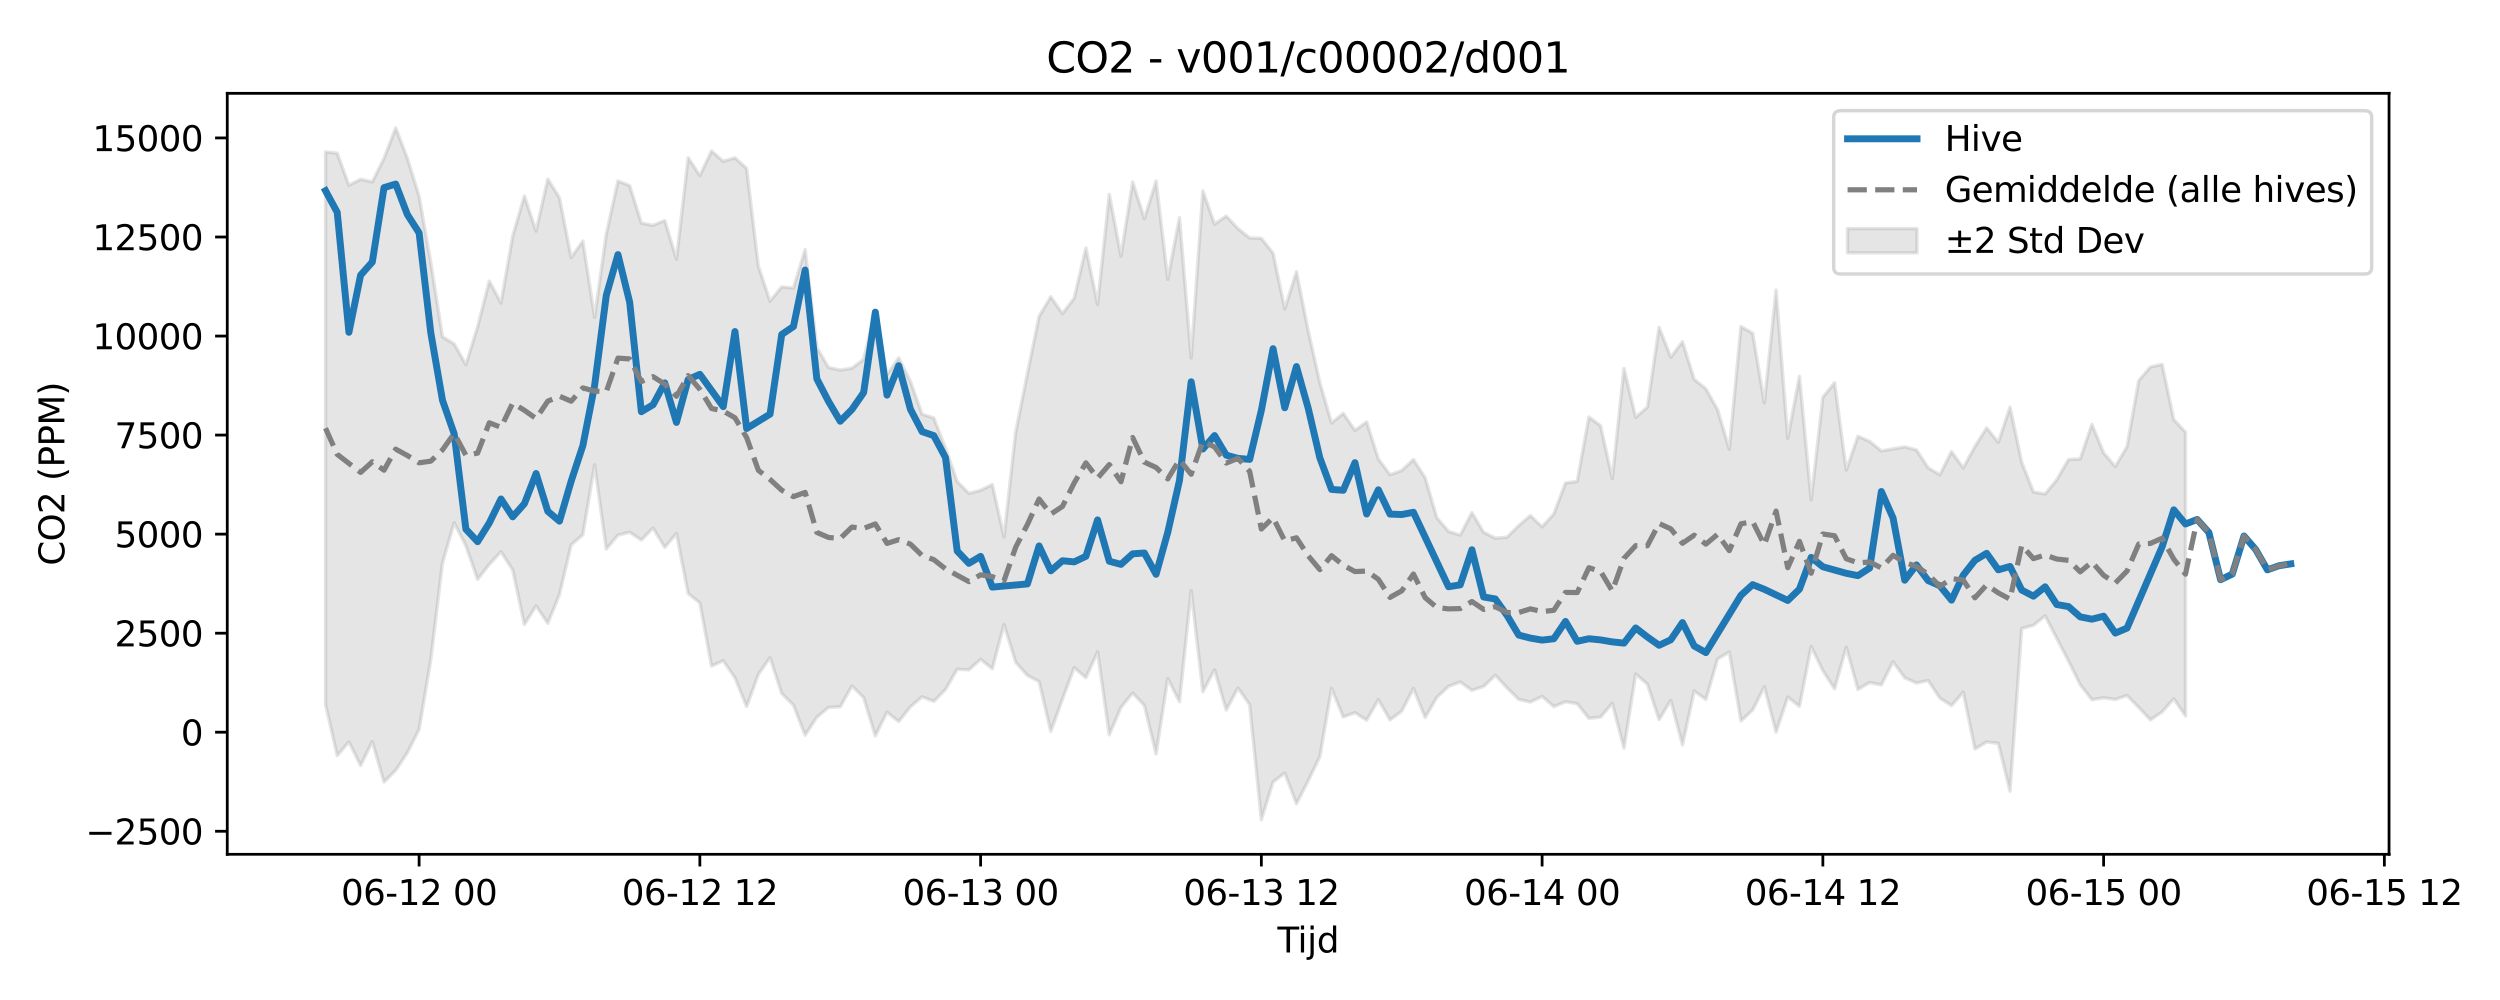 <?xml version="1.0" encoding="utf-8" standalone="no"?>
<!DOCTYPE svg PUBLIC "-//W3C//DTD SVG 1.1//EN"
  "http://www.w3.org/Graphics/SVG/1.1/DTD/svg11.dtd">
<svg xmlns:xlink="http://www.w3.org/1999/xlink" width="720pt" height="288pt" viewBox="0 0 720 288" xmlns="http://www.w3.org/2000/svg" version="1.1">
 <defs>
  <style type="text/css">*{stroke-linejoin: round; stroke-linecap: butt}</style>
 </defs>
 <g id="figure_1">
  <g id="patch_1">
   <path d="M 0 288 
L 720 288 
L 720 0 
L 0 0 
z
" style="fill: #ffffff"/>
  </g>
  <g id="axes_1">
   <g id="patch_2">
    <path d="M 65.45 246.04 
L 688.043 246.04 
L 688.043 26.88 
L 65.45 26.88 
z
" style="fill: #ffffff"/>
   </g>
   <g id="FillBetweenPolyCollection_1">
    <defs>
     <path id="m9966393e29" d="M 93.75 -244.229 
L 93.75 -85.125 
L 97.119 -70.395 
L 100.488 -74.332 
L 103.857 -67.528 
L 107.226 -74.398 
L 110.595 -62.769 
L 113.964 -66.14 
L 117.333 -71.246 
L 120.702 -77.915 
L 124.071 -98.066 
L 127.44 -125.894 
L 130.809 -137.436 
L 134.178 -130.811 
L 137.547 -121.148 
L 140.916 -125.442 
L 144.285 -129.102 
L 147.654 -123.837 
L 151.023 -108.133 
L 154.392 -113.485 
L 157.761 -108.49 
L 161.13 -116.764 
L 164.499 -131.086 
L 167.868 -133.995 
L 171.237 -154.118 
L 174.606 -129.87 
L 177.975 -133.876 
L 181.344 -134.707 
L 184.713 -132.468 
L 188.082 -135.931 
L 191.451 -130.332 
L 194.82 -134.358 
L 198.189 -117.059 
L 201.558 -114.342 
L 204.927 -96.178 
L 208.296 -97.713 
L 211.665 -92.793 
L 215.034 -84.501 
L 218.403 -93.753 
L 221.772 -98.6 
L 225.141 -88.248 
L 228.51 -84.907 
L 231.879 -76.27 
L 235.248 -81.426 
L 238.617 -84.27 
L 241.986 -84.422 
L 245.355 -90.447 
L 248.724 -87.115 
L 252.093 -76.074 
L 255.462 -82.89 
L 258.831 -80.205 
L 262.2 -84.437 
L 265.569 -87.325 
L 268.938 -85.996 
L 272.307 -89.422 
L 275.676 -95.256 
L 279.045 -95.084 
L 282.414 -98.105 
L 285.783 -95.41 
L 289.152 -108.106 
L 292.521 -97.235 
L 295.89 -93.482 
L 299.259 -91.701 
L 302.628 -77.335 
L 305.997 -86.65 
L 309.366 -95.715 
L 312.735 -92.815 
L 316.104 -100.248 
L 319.473 -76.375 
L 322.842 -84.255 
L 326.211 -88.402 
L 329.58 -84.812 
L 332.949 -70.874 
L 336.318 -92.588 
L 339.687 -85.918 
L 343.056 -117.913 
L 346.425 -88.775 
L 349.794 -95.093 
L 353.163 -83.499 
L 356.532 -89.856 
L 359.901 -85.027 
L 363.27 -51.922 
L 366.639 -62.752 
L 370.008 -65.385 
L 373.377 -56.523 
L 376.746 -63.089 
L 380.115 -70.087 
L 383.484 -89.748 
L 386.853 -81.497 
L 390.222 -82.746 
L 393.591 -80.588 
L 396.96 -86.489 
L 400.329 -80.641 
L 403.698 -83.181 
L 407.067 -89.711 
L 410.436 -81.356 
L 413.805 -87.132 
L 417.174 -90.317 
L 420.544 -91.581 
L 423.913 -89.186 
L 427.282 -90.269 
L 430.651 -93.516 
L 434.02 -89.891 
L 437.389 -86.57 
L 440.758 -85.795 
L 444.127 -87.454 
L 447.496 -84.493 
L 450.865 -85.889 
L 454.234 -85.341 
L 457.603 -81.11 
L 460.972 -81.472 
L 464.341 -85.431 
L 467.71 -72.531 
L 471.079 -93.878 
L 474.448 -90.939 
L 477.817 -80.744 
L 481.186 -86.285 
L 484.555 -73.474 
L 487.924 -88.98 
L 491.293 -86.566 
L 494.662 -98.201 
L 498.031 -100.221 
L 501.4 -80.336 
L 504.769 -83.533 
L 508.138 -90.186 
L 511.507 -77.131 
L 514.876 -87.235 
L 518.245 -84.578 
L 521.614 -101.815 
L 524.983 -94.833 
L 528.352 -89.631 
L 531.721 -101.575 
L 535.09 -89.447 
L 538.459 -91.422 
L 541.828 -90.753 
L 545.197 -97.421 
L 548.566 -92.796 
L 551.935 -91.289 
L 555.304 -92.005 
L 558.673 -86.946 
L 562.042 -84.774 
L 565.411 -88.657 
L 568.78 -72.279 
L 572.149 -74.318 
L 575.518 -73.899 
L 578.887 -60.147 
L 582.256 -107.001 
L 585.625 -107.915 
L 588.994 -110.62 
L 592.363 -104.124 
L 595.732 -97.619 
L 599.101 -90.818 
L 602.47 -86.496 
L 605.839 -87.033 
L 609.208 -86.557 
L 612.577 -87.697 
L 615.946 -84.249 
L 619.315 -80.672 
L 622.684 -82.957 
L 626.053 -86.765 
L 629.422 -81.789 
L 629.422 -163.502 
L 629.422 -163.502 
L 626.053 -167.144 
L 622.684 -183.042 
L 619.315 -182.317 
L 615.946 -178.366 
L 612.577 -159.362 
L 609.208 -153.637 
L 605.839 -157.588 
L 602.47 -165.8 
L 599.101 -155.803 
L 595.732 -155.646 
L 592.363 -149.858 
L 588.994 -145.721 
L 585.625 -146.313 
L 582.256 -154.864 
L 578.887 -170.73 
L 575.518 -160.596 
L 572.149 -164.766 
L 568.78 -159.401 
L 565.411 -153.237 
L 562.042 -157.94 
L 558.673 -151.271 
L 555.304 -153.277 
L 551.935 -158.431 
L 548.566 -159.298 
L 545.197 -158.721 
L 541.828 -158.138 
L 538.459 -160.875 
L 535.09 -162.356 
L 531.721 -152.607 
L 528.352 -177.78 
L 524.983 -173.58 
L 521.614 -144.014 
L 518.245 -179.603 
L 514.876 -161.775 
L 511.507 -204.465 
L 508.138 -171.974 
L 504.769 -191.997 
L 501.4 -193.951 
L 498.031 -158.618 
L 494.662 -170.038 
L 491.293 -176.019 
L 487.924 -178.75 
L 484.555 -189.592 
L 481.186 -185.095 
L 477.817 -193.742 
L 474.448 -170.727 
L 471.079 -167.825 
L 467.71 -181.858 
L 464.341 -150.146 
L 460.972 -165.389 
L 457.603 -167.891 
L 454.234 -149.348 
L 450.865 -148.897 
L 447.496 -139.98 
L 444.127 -136.281 
L 440.758 -139.5 
L 437.389 -136.621 
L 434.02 -133.276 
L 430.651 -133.011 
L 427.282 -134.705 
L 423.913 -140.34 
L 420.544 -133.873 
L 417.174 -134.968 
L 413.805 -138.913 
L 410.436 -150.419 
L 407.067 -155.649 
L 403.698 -152.487 
L 400.329 -151.255 
L 396.96 -155.834 
L 393.591 -166.492 
L 390.222 -164.03 
L 386.853 -168.971 
L 383.484 -166.178 
L 380.115 -177.79 
L 376.746 -192.839 
L 373.377 -209.725 
L 370.008 -199.043 
L 366.639 -215.11 
L 363.27 -219.362 
L 359.901 -219.471 
L 356.532 -222.156 
L 353.163 -225.779 
L 349.794 -223.455 
L 346.425 -233.022 
L 343.056 -184.905 
L 339.687 -225.3 
L 336.318 -207.559 
L 332.949 -235.849 
L 329.58 -225.019 
L 326.211 -235.589 
L 322.842 -214.274 
L 319.473 -232.033 
L 316.104 -200.368 
L 312.735 -216.566 
L 309.366 -202.125 
L 305.997 -197.672 
L 302.628 -202.534 
L 299.259 -196.875 
L 295.89 -180.384 
L 292.521 -163.582 
L 289.152 -133.373 
L 285.783 -148.432 
L 282.414 -146.8 
L 279.045 -145.904 
L 275.676 -149.311 
L 272.307 -158.904 
L 268.938 -167.635 
L 265.569 -168.694 
L 262.2 -178.145 
L 258.831 -184.943 
L 255.462 -180.105 
L 252.093 -198.147 
L 248.724 -184.509 
L 245.355 -181.961 
L 241.986 -181.416 
L 238.617 -182.15 
L 235.248 -187.914 
L 231.879 -216.102 
L 228.51 -205.039 
L 225.141 -205.385 
L 221.772 -201.25 
L 218.403 -211.38 
L 215.034 -239.471 
L 211.665 -242.572 
L 208.296 -241.525 
L 204.927 -244.535 
L 201.558 -237.427 
L 198.189 -242.573 
L 194.82 -213.385 
L 191.451 -224.472 
L 188.082 -223.106 
L 184.713 -223.773 
L 181.344 -234.544 
L 177.975 -235.852 
L 174.606 -220.538 
L 171.237 -196.606 
L 167.868 -218.562 
L 164.499 -213.814 
L 161.13 -231.034 
L 157.761 -236.426 
L 154.392 -221.447 
L 151.023 -231.539 
L 147.654 -219.967 
L 144.285 -200.735 
L 140.916 -207.033 
L 137.547 -193.865 
L 134.178 -182.969 
L 130.809 -188.951 
L 127.44 -190.996 
L 124.071 -212.314 
L 120.702 -231.509 
L 117.333 -242.374 
L 113.964 -251.158 
L 110.595 -242.399 
L 107.226 -235.62 
L 103.857 -236.359 
L 100.488 -234.647 
L 97.119 -243.893 
L 93.75 -244.229 
z
" style="stroke: #808080; stroke-opacity: 0.2"/>
    </defs>
    <g clip-path="url(#p0cea278f1b)">
     <use xlink:href="#m9966393e29" x="0" y="288" style="fill: #808080; fill-opacity: 0.2; stroke: #808080; stroke-opacity: 0.2"/>
    </g>
   </g>
   <g id="matplotlib.axis_1">
    <g id="xtick_1">
     <g id="line2d_1">
      <defs>
       <path id="me7f37a160e" d="M 0 0 
L 0 3.5 
" style="stroke: #000000; stroke-width: 0.8"/>
      </defs>
      <g>
       <use xlink:href="#me7f37a160e" x="120.702" y="246.04" style="stroke: #000000; stroke-width: 0.8"/>
      </g>
     </g>
     <g id="text_1">
      <!-- 06-12 00 -->
      <g transform="translate(98.221 260.638) scale(0.1 -0.1)">
       <defs>
        <path id="DejaVuSans-30" d="M 2034 4250 
Q 1547 4250 1301 3770 
Q 1056 3291 1056 2328 
Q 1056 1369 1301 889 
Q 1547 409 2034 409 
Q 2525 409 2770 889 
Q 3016 1369 3016 2328 
Q 3016 3291 2770 3770 
Q 2525 4250 2034 4250 
z
M 2034 4750 
Q 2819 4750 3233 4129 
Q 3647 3509 3647 2328 
Q 3647 1150 3233 529 
Q 2819 -91 2034 -91 
Q 1250 -91 836 529 
Q 422 1150 422 2328 
Q 422 3509 836 4129 
Q 1250 4750 2034 4750 
z
" transform="scale(0.016)"/>
        <path id="DejaVuSans-36" d="M 2113 2584 
Q 1688 2584 1439 2293 
Q 1191 2003 1191 1497 
Q 1191 994 1439 701 
Q 1688 409 2113 409 
Q 2538 409 2786 701 
Q 3034 994 3034 1497 
Q 3034 2003 2786 2293 
Q 2538 2584 2113 2584 
z
M 3366 4563 
L 3366 3988 
Q 3128 4100 2886 4159 
Q 2644 4219 2406 4219 
Q 1781 4219 1451 3797 
Q 1122 3375 1075 2522 
Q 1259 2794 1537 2939 
Q 1816 3084 2150 3084 
Q 2853 3084 3261 2657 
Q 3669 2231 3669 1497 
Q 3669 778 3244 343 
Q 2819 -91 2113 -91 
Q 1303 -91 875 529 
Q 447 1150 447 2328 
Q 447 3434 972 4092 
Q 1497 4750 2381 4750 
Q 2619 4750 2861 4703 
Q 3103 4656 3366 4563 
z
" transform="scale(0.016)"/>
        <path id="DejaVuSans-2d" d="M 313 2009 
L 1997 2009 
L 1997 1497 
L 313 1497 
L 313 2009 
z
" transform="scale(0.016)"/>
        <path id="DejaVuSans-31" d="M 794 531 
L 1825 531 
L 1825 4091 
L 703 3866 
L 703 4441 
L 1819 4666 
L 2450 4666 
L 2450 531 
L 3481 531 
L 3481 0 
L 794 0 
L 794 531 
z
" transform="scale(0.016)"/>
        <path id="DejaVuSans-32" d="M 1228 531 
L 3431 531 
L 3431 0 
L 469 0 
L 469 531 
Q 828 903 1448 1529 
Q 2069 2156 2228 2338 
Q 2531 2678 2651 2914 
Q 2772 3150 2772 3378 
Q 2772 3750 2511 3984 
Q 2250 4219 1831 4219 
Q 1534 4219 1204 4116 
Q 875 4013 500 3803 
L 500 4441 
Q 881 4594 1212 4672 
Q 1544 4750 1819 4750 
Q 2544 4750 2975 4387 
Q 3406 4025 3406 3419 
Q 3406 3131 3298 2873 
Q 3191 2616 2906 2266 
Q 2828 2175 2409 1742 
Q 1991 1309 1228 531 
z
" transform="scale(0.016)"/>
        <path id="DejaVuSans-20" transform="scale(0.016)"/>
       </defs>
       <use xlink:href="#DejaVuSans-30"/>
       <use xlink:href="#DejaVuSans-36" transform="translate(63.623 0)"/>
       <use xlink:href="#DejaVuSans-2d" transform="translate(127.246 0)"/>
       <use xlink:href="#DejaVuSans-31" transform="translate(163.33 0)"/>
       <use xlink:href="#DejaVuSans-32" transform="translate(226.953 0)"/>
       <use xlink:href="#DejaVuSans-20" transform="translate(290.576 0)"/>
       <use xlink:href="#DejaVuSans-30" transform="translate(322.363 0)"/>
       <use xlink:href="#DejaVuSans-30" transform="translate(385.986 0)"/>
      </g>
     </g>
    </g>
    <g id="xtick_2">
     <g id="line2d_2">
      <g>
       <use xlink:href="#me7f37a160e" x="201.558" y="246.04" style="stroke: #000000; stroke-width: 0.8"/>
      </g>
     </g>
     <g id="text_2">
      <!-- 06-12 12 -->
      <g transform="translate(179.077 260.638) scale(0.1 -0.1)">
       <use xlink:href="#DejaVuSans-30"/>
       <use xlink:href="#DejaVuSans-36" transform="translate(63.623 0)"/>
       <use xlink:href="#DejaVuSans-2d" transform="translate(127.246 0)"/>
       <use xlink:href="#DejaVuSans-31" transform="translate(163.33 0)"/>
       <use xlink:href="#DejaVuSans-32" transform="translate(226.953 0)"/>
       <use xlink:href="#DejaVuSans-20" transform="translate(290.576 0)"/>
       <use xlink:href="#DejaVuSans-31" transform="translate(322.363 0)"/>
       <use xlink:href="#DejaVuSans-32" transform="translate(385.986 0)"/>
      </g>
     </g>
    </g>
    <g id="xtick_3">
     <g id="line2d_3">
      <g>
       <use xlink:href="#me7f37a160e" x="282.414" y="246.04" style="stroke: #000000; stroke-width: 0.8"/>
      </g>
     </g>
     <g id="text_3">
      <!-- 06-13 00 -->
      <g transform="translate(259.934 260.638) scale(0.1 -0.1)">
       <defs>
        <path id="DejaVuSans-33" d="M 2597 2516 
Q 3050 2419 3304 2112 
Q 3559 1806 3559 1356 
Q 3559 666 3084 287 
Q 2609 -91 1734 -91 
Q 1441 -91 1130 -33 
Q 819 25 488 141 
L 488 750 
Q 750 597 1062 519 
Q 1375 441 1716 441 
Q 2309 441 2620 675 
Q 2931 909 2931 1356 
Q 2931 1769 2642 2001 
Q 2353 2234 1838 2234 
L 1294 2234 
L 1294 2753 
L 1863 2753 
Q 2328 2753 2575 2939 
Q 2822 3125 2822 3475 
Q 2822 3834 2567 4026 
Q 2313 4219 1838 4219 
Q 1578 4219 1281 4162 
Q 984 4106 628 3988 
L 628 4550 
Q 988 4650 1302 4700 
Q 1616 4750 1894 4750 
Q 2613 4750 3031 4423 
Q 3450 4097 3450 3541 
Q 3450 3153 3228 2886 
Q 3006 2619 2597 2516 
z
" transform="scale(0.016)"/>
       </defs>
       <use xlink:href="#DejaVuSans-30"/>
       <use xlink:href="#DejaVuSans-36" transform="translate(63.623 0)"/>
       <use xlink:href="#DejaVuSans-2d" transform="translate(127.246 0)"/>
       <use xlink:href="#DejaVuSans-31" transform="translate(163.33 0)"/>
       <use xlink:href="#DejaVuSans-33" transform="translate(226.953 0)"/>
       <use xlink:href="#DejaVuSans-20" transform="translate(290.576 0)"/>
       <use xlink:href="#DejaVuSans-30" transform="translate(322.363 0)"/>
       <use xlink:href="#DejaVuSans-30" transform="translate(385.986 0)"/>
      </g>
     </g>
    </g>
    <g id="xtick_4">
     <g id="line2d_4">
      <g>
       <use xlink:href="#me7f37a160e" x="363.27" y="246.04" style="stroke: #000000; stroke-width: 0.8"/>
      </g>
     </g>
     <g id="text_4">
      <!-- 06-13 12 -->
      <g transform="translate(340.79 260.638) scale(0.1 -0.1)">
       <use xlink:href="#DejaVuSans-30"/>
       <use xlink:href="#DejaVuSans-36" transform="translate(63.623 0)"/>
       <use xlink:href="#DejaVuSans-2d" transform="translate(127.246 0)"/>
       <use xlink:href="#DejaVuSans-31" transform="translate(163.33 0)"/>
       <use xlink:href="#DejaVuSans-33" transform="translate(226.953 0)"/>
       <use xlink:href="#DejaVuSans-20" transform="translate(290.576 0)"/>
       <use xlink:href="#DejaVuSans-31" transform="translate(322.363 0)"/>
       <use xlink:href="#DejaVuSans-32" transform="translate(385.986 0)"/>
      </g>
     </g>
    </g>
    <g id="xtick_5">
     <g id="line2d_5">
      <g>
       <use xlink:href="#me7f37a160e" x="444.127" y="246.04" style="stroke: #000000; stroke-width: 0.8"/>
      </g>
     </g>
     <g id="text_5">
      <!-- 06-14 00 -->
      <g transform="translate(421.646 260.638) scale(0.1 -0.1)">
       <defs>
        <path id="DejaVuSans-34" d="M 2419 4116 
L 825 1625 
L 2419 1625 
L 2419 4116 
z
M 2253 4666 
L 3047 4666 
L 3047 1625 
L 3713 1625 
L 3713 1100 
L 3047 1100 
L 3047 0 
L 2419 0 
L 2419 1100 
L 313 1100 
L 313 1709 
L 2253 4666 
z
" transform="scale(0.016)"/>
       </defs>
       <use xlink:href="#DejaVuSans-30"/>
       <use xlink:href="#DejaVuSans-36" transform="translate(63.623 0)"/>
       <use xlink:href="#DejaVuSans-2d" transform="translate(127.246 0)"/>
       <use xlink:href="#DejaVuSans-31" transform="translate(163.33 0)"/>
       <use xlink:href="#DejaVuSans-34" transform="translate(226.953 0)"/>
       <use xlink:href="#DejaVuSans-20" transform="translate(290.576 0)"/>
       <use xlink:href="#DejaVuSans-30" transform="translate(322.363 0)"/>
       <use xlink:href="#DejaVuSans-30" transform="translate(385.986 0)"/>
      </g>
     </g>
    </g>
    <g id="xtick_6">
     <g id="line2d_6">
      <g>
       <use xlink:href="#me7f37a160e" x="524.983" y="246.04" style="stroke: #000000; stroke-width: 0.8"/>
      </g>
     </g>
     <g id="text_6">
      <!-- 06-14 12 -->
      <g transform="translate(502.502 260.638) scale(0.1 -0.1)">
       <use xlink:href="#DejaVuSans-30"/>
       <use xlink:href="#DejaVuSans-36" transform="translate(63.623 0)"/>
       <use xlink:href="#DejaVuSans-2d" transform="translate(127.246 0)"/>
       <use xlink:href="#DejaVuSans-31" transform="translate(163.33 0)"/>
       <use xlink:href="#DejaVuSans-34" transform="translate(226.953 0)"/>
       <use xlink:href="#DejaVuSans-20" transform="translate(290.576 0)"/>
       <use xlink:href="#DejaVuSans-31" transform="translate(322.363 0)"/>
       <use xlink:href="#DejaVuSans-32" transform="translate(385.986 0)"/>
      </g>
     </g>
    </g>
    <g id="xtick_7">
     <g id="line2d_7">
      <g>
       <use xlink:href="#me7f37a160e" x="605.839" y="246.04" style="stroke: #000000; stroke-width: 0.8"/>
      </g>
     </g>
     <g id="text_7">
      <!-- 06-15 00 -->
      <g transform="translate(583.359 260.638) scale(0.1 -0.1)">
       <defs>
        <path id="DejaVuSans-35" d="M 691 4666 
L 3169 4666 
L 3169 4134 
L 1269 4134 
L 1269 2991 
Q 1406 3038 1543 3061 
Q 1681 3084 1819 3084 
Q 2600 3084 3056 2656 
Q 3513 2228 3513 1497 
Q 3513 744 3044 326 
Q 2575 -91 1722 -91 
Q 1428 -91 1123 -41 
Q 819 9 494 109 
L 494 744 
Q 775 591 1075 516 
Q 1375 441 1709 441 
Q 2250 441 2565 725 
Q 2881 1009 2881 1497 
Q 2881 1984 2565 2268 
Q 2250 2553 1709 2553 
Q 1456 2553 1204 2497 
Q 953 2441 691 2322 
L 691 4666 
z
" transform="scale(0.016)"/>
       </defs>
       <use xlink:href="#DejaVuSans-30"/>
       <use xlink:href="#DejaVuSans-36" transform="translate(63.623 0)"/>
       <use xlink:href="#DejaVuSans-2d" transform="translate(127.246 0)"/>
       <use xlink:href="#DejaVuSans-31" transform="translate(163.33 0)"/>
       <use xlink:href="#DejaVuSans-35" transform="translate(226.953 0)"/>
       <use xlink:href="#DejaVuSans-20" transform="translate(290.576 0)"/>
       <use xlink:href="#DejaVuSans-30" transform="translate(322.363 0)"/>
       <use xlink:href="#DejaVuSans-30" transform="translate(385.986 0)"/>
      </g>
     </g>
    </g>
    <g id="xtick_8">
     <g id="line2d_8">
      <g>
       <use xlink:href="#me7f37a160e" x="686.695" y="246.04" style="stroke: #000000; stroke-width: 0.8"/>
      </g>
     </g>
     <g id="text_8">
      <!-- 06-15 12 -->
      <g transform="translate(664.215 260.638) scale(0.1 -0.1)">
       <use xlink:href="#DejaVuSans-30"/>
       <use xlink:href="#DejaVuSans-36" transform="translate(63.623 0)"/>
       <use xlink:href="#DejaVuSans-2d" transform="translate(127.246 0)"/>
       <use xlink:href="#DejaVuSans-31" transform="translate(163.33 0)"/>
       <use xlink:href="#DejaVuSans-35" transform="translate(226.953 0)"/>
       <use xlink:href="#DejaVuSans-20" transform="translate(290.576 0)"/>
       <use xlink:href="#DejaVuSans-31" transform="translate(322.363 0)"/>
       <use xlink:href="#DejaVuSans-32" transform="translate(385.986 0)"/>
      </g>
     </g>
    </g>
    <g id="text_9">
     <!-- Tijd -->
     <g transform="translate(367.896 274.317) scale(0.1 -0.1)">
      <defs>
       <path id="DejaVuSans-54" d="M -19 4666 
L 3928 4666 
L 3928 4134 
L 2272 4134 
L 2272 0 
L 1638 0 
L 1638 4134 
L -19 4134 
L -19 4666 
z
" transform="scale(0.016)"/>
       <path id="DejaVuSans-69" d="M 603 3500 
L 1178 3500 
L 1178 0 
L 603 0 
L 603 3500 
z
M 603 4863 
L 1178 4863 
L 1178 4134 
L 603 4134 
L 603 4863 
z
" transform="scale(0.016)"/>
       <path id="DejaVuSans-6a" d="M 603 3500 
L 1178 3500 
L 1178 -63 
Q 1178 -731 923 -1031 
Q 669 -1331 103 -1331 
L -116 -1331 
L -116 -844 
L 38 -844 
Q 366 -844 484 -692 
Q 603 -541 603 -63 
L 603 3500 
z
M 603 4863 
L 1178 4863 
L 1178 4134 
L 603 4134 
L 603 4863 
z
" transform="scale(0.016)"/>
       <path id="DejaVuSans-64" d="M 2906 2969 
L 2906 4863 
L 3481 4863 
L 3481 0 
L 2906 0 
L 2906 525 
Q 2725 213 2448 61 
Q 2172 -91 1784 -91 
Q 1150 -91 751 415 
Q 353 922 353 1747 
Q 353 2572 751 3078 
Q 1150 3584 1784 3584 
Q 2172 3584 2448 3432 
Q 2725 3281 2906 2969 
z
M 947 1747 
Q 947 1113 1208 752 
Q 1469 391 1925 391 
Q 2381 391 2643 752 
Q 2906 1113 2906 1747 
Q 2906 2381 2643 2742 
Q 2381 3103 1925 3103 
Q 1469 3103 1208 2742 
Q 947 2381 947 1747 
z
" transform="scale(0.016)"/>
      </defs>
      <use xlink:href="#DejaVuSans-54"/>
      <use xlink:href="#DejaVuSans-69" transform="translate(57.959 0)"/>
      <use xlink:href="#DejaVuSans-6a" transform="translate(85.742 0)"/>
      <use xlink:href="#DejaVuSans-64" transform="translate(113.525 0)"/>
     </g>
    </g>
   </g>
   <g id="matplotlib.axis_2">
    <g id="ytick_1">
     <g id="line2d_9">
      <defs>
       <path id="m85aed0ad9c" d="M 0 0 
L -3.5 0 
" style="stroke: #000000; stroke-width: 0.8"/>
      </defs>
      <g>
       <use xlink:href="#m85aed0ad9c" x="65.45" y="239.405" style="stroke: #000000; stroke-width: 0.8"/>
      </g>
     </g>
     <g id="text_10">
      <!-- −2500 -->
      <g transform="translate(24.62 243.205) scale(0.1 -0.1)">
       <defs>
        <path id="DejaVuSans-2212" d="M 678 2272 
L 4684 2272 
L 4684 1741 
L 678 1741 
L 678 2272 
z
" transform="scale(0.016)"/>
       </defs>
       <use xlink:href="#DejaVuSans-2212"/>
       <use xlink:href="#DejaVuSans-32" transform="translate(83.789 0)"/>
       <use xlink:href="#DejaVuSans-35" transform="translate(147.412 0)"/>
       <use xlink:href="#DejaVuSans-30" transform="translate(211.035 0)"/>
       <use xlink:href="#DejaVuSans-30" transform="translate(274.658 0)"/>
      </g>
     </g>
    </g>
    <g id="ytick_2">
     <g id="line2d_10">
      <g>
       <use xlink:href="#m85aed0ad9c" x="65.45" y="210.88" style="stroke: #000000; stroke-width: 0.8"/>
      </g>
     </g>
     <g id="text_11">
      <!-- 0 -->
      <g transform="translate(52.087 214.68) scale(0.1 -0.1)">
       <use xlink:href="#DejaVuSans-30"/>
      </g>
     </g>
    </g>
    <g id="ytick_3">
     <g id="line2d_11">
      <g>
       <use xlink:href="#m85aed0ad9c" x="65.45" y="182.356" style="stroke: #000000; stroke-width: 0.8"/>
      </g>
     </g>
     <g id="text_12">
      <!-- 2500 -->
      <g transform="translate(33 186.155) scale(0.1 -0.1)">
       <use xlink:href="#DejaVuSans-32"/>
       <use xlink:href="#DejaVuSans-35" transform="translate(63.623 0)"/>
       <use xlink:href="#DejaVuSans-30" transform="translate(127.246 0)"/>
       <use xlink:href="#DejaVuSans-30" transform="translate(190.869 0)"/>
      </g>
     </g>
    </g>
    <g id="ytick_4">
     <g id="line2d_12">
      <g>
       <use xlink:href="#m85aed0ad9c" x="65.45" y="153.831" style="stroke: #000000; stroke-width: 0.8"/>
      </g>
     </g>
     <g id="text_13">
      <!-- 5000 -->
      <g transform="translate(33 157.63) scale(0.1 -0.1)">
       <use xlink:href="#DejaVuSans-35"/>
       <use xlink:href="#DejaVuSans-30" transform="translate(63.623 0)"/>
       <use xlink:href="#DejaVuSans-30" transform="translate(127.246 0)"/>
       <use xlink:href="#DejaVuSans-30" transform="translate(190.869 0)"/>
      </g>
     </g>
    </g>
    <g id="ytick_5">
     <g id="line2d_13">
      <g>
       <use xlink:href="#m85aed0ad9c" x="65.45" y="125.306" style="stroke: #000000; stroke-width: 0.8"/>
      </g>
     </g>
     <g id="text_14">
      <!-- 7500 -->
      <g transform="translate(33 129.105) scale(0.1 -0.1)">
       <defs>
        <path id="DejaVuSans-37" d="M 525 4666 
L 3525 4666 
L 3525 4397 
L 1831 0 
L 1172 0 
L 2766 4134 
L 525 4134 
L 525 4666 
z
" transform="scale(0.016)"/>
       </defs>
       <use xlink:href="#DejaVuSans-37"/>
       <use xlink:href="#DejaVuSans-35" transform="translate(63.623 0)"/>
       <use xlink:href="#DejaVuSans-30" transform="translate(127.246 0)"/>
       <use xlink:href="#DejaVuSans-30" transform="translate(190.869 0)"/>
      </g>
     </g>
    </g>
    <g id="ytick_6">
     <g id="line2d_14">
      <g>
       <use xlink:href="#m85aed0ad9c" x="65.45" y="96.781" style="stroke: #000000; stroke-width: 0.8"/>
      </g>
     </g>
     <g id="text_15">
      <!-- 10000 -->
      <g transform="translate(26.637 100.58) scale(0.1 -0.1)">
       <use xlink:href="#DejaVuSans-31"/>
       <use xlink:href="#DejaVuSans-30" transform="translate(63.623 0)"/>
       <use xlink:href="#DejaVuSans-30" transform="translate(127.246 0)"/>
       <use xlink:href="#DejaVuSans-30" transform="translate(190.869 0)"/>
       <use xlink:href="#DejaVuSans-30" transform="translate(254.492 0)"/>
      </g>
     </g>
    </g>
    <g id="ytick_7">
     <g id="line2d_15">
      <g>
       <use xlink:href="#m85aed0ad9c" x="65.45" y="68.256" style="stroke: #000000; stroke-width: 0.8"/>
      </g>
     </g>
     <g id="text_16">
      <!-- 12500 -->
      <g transform="translate(26.637 72.055) scale(0.1 -0.1)">
       <use xlink:href="#DejaVuSans-31"/>
       <use xlink:href="#DejaVuSans-32" transform="translate(63.623 0)"/>
       <use xlink:href="#DejaVuSans-35" transform="translate(127.246 0)"/>
       <use xlink:href="#DejaVuSans-30" transform="translate(190.869 0)"/>
       <use xlink:href="#DejaVuSans-30" transform="translate(254.492 0)"/>
      </g>
     </g>
    </g>
    <g id="ytick_8">
     <g id="line2d_16">
      <g>
       <use xlink:href="#m85aed0ad9c" x="65.45" y="39.731" style="stroke: #000000; stroke-width: 0.8"/>
      </g>
     </g>
     <g id="text_17">
      <!-- 15000 -->
      <g transform="translate(26.637 43.531) scale(0.1 -0.1)">
       <use xlink:href="#DejaVuSans-31"/>
       <use xlink:href="#DejaVuSans-35" transform="translate(63.623 0)"/>
       <use xlink:href="#DejaVuSans-30" transform="translate(127.246 0)"/>
       <use xlink:href="#DejaVuSans-30" transform="translate(190.869 0)"/>
       <use xlink:href="#DejaVuSans-30" transform="translate(254.492 0)"/>
      </g>
     </g>
    </g>
    <g id="text_18">
     <!-- CO2 (PPM) -->
     <g transform="translate(18.541 162.903) rotate(-90) scale(0.1 -0.1)">
      <defs>
       <path id="DejaVuSans-43" d="M 4122 4306 
L 4122 3641 
Q 3803 3938 3442 4084 
Q 3081 4231 2675 4231 
Q 1875 4231 1450 3742 
Q 1025 3253 1025 2328 
Q 1025 1406 1450 917 
Q 1875 428 2675 428 
Q 3081 428 3442 575 
Q 3803 722 4122 1019 
L 4122 359 
Q 3791 134 3420 21 
Q 3050 -91 2638 -91 
Q 1578 -91 968 557 
Q 359 1206 359 2328 
Q 359 3453 968 4101 
Q 1578 4750 2638 4750 
Q 3056 4750 3426 4639 
Q 3797 4528 4122 4306 
z
" transform="scale(0.016)"/>
       <path id="DejaVuSans-4f" d="M 2522 4238 
Q 1834 4238 1429 3725 
Q 1025 3213 1025 2328 
Q 1025 1447 1429 934 
Q 1834 422 2522 422 
Q 3209 422 3611 934 
Q 4013 1447 4013 2328 
Q 4013 3213 3611 3725 
Q 3209 4238 2522 4238 
z
M 2522 4750 
Q 3503 4750 4090 4092 
Q 4678 3434 4678 2328 
Q 4678 1225 4090 567 
Q 3503 -91 2522 -91 
Q 1538 -91 948 565 
Q 359 1222 359 2328 
Q 359 3434 948 4092 
Q 1538 4750 2522 4750 
z
" transform="scale(0.016)"/>
       <path id="DejaVuSans-28" d="M 1984 4856 
Q 1566 4138 1362 3434 
Q 1159 2731 1159 2009 
Q 1159 1288 1364 580 
Q 1569 -128 1984 -844 
L 1484 -844 
Q 1016 -109 783 600 
Q 550 1309 550 2009 
Q 550 2706 781 3412 
Q 1013 4119 1484 4856 
L 1984 4856 
z
" transform="scale(0.016)"/>
       <path id="DejaVuSans-50" d="M 1259 4147 
L 1259 2394 
L 2053 2394 
Q 2494 2394 2734 2622 
Q 2975 2850 2975 3272 
Q 2975 3691 2734 3919 
Q 2494 4147 2053 4147 
L 1259 4147 
z
M 628 4666 
L 2053 4666 
Q 2838 4666 3239 4311 
Q 3641 3956 3641 3272 
Q 3641 2581 3239 2228 
Q 2838 1875 2053 1875 
L 1259 1875 
L 1259 0 
L 628 0 
L 628 4666 
z
" transform="scale(0.016)"/>
       <path id="DejaVuSans-4d" d="M 628 4666 
L 1569 4666 
L 2759 1491 
L 3956 4666 
L 4897 4666 
L 4897 0 
L 4281 0 
L 4281 4097 
L 3078 897 
L 2444 897 
L 1241 4097 
L 1241 0 
L 628 0 
L 628 4666 
z
" transform="scale(0.016)"/>
       <path id="DejaVuSans-29" d="M 513 4856 
L 1013 4856 
Q 1481 4119 1714 3412 
Q 1947 2706 1947 2009 
Q 1947 1309 1714 600 
Q 1481 -109 1013 -844 
L 513 -844 
Q 928 -128 1133 580 
Q 1338 1288 1338 2009 
Q 1338 2731 1133 3434 
Q 928 4138 513 4856 
z
" transform="scale(0.016)"/>
      </defs>
      <use xlink:href="#DejaVuSans-43"/>
      <use xlink:href="#DejaVuSans-4f" transform="translate(69.824 0)"/>
      <use xlink:href="#DejaVuSans-32" transform="translate(148.535 0)"/>
      <use xlink:href="#DejaVuSans-20" transform="translate(212.158 0)"/>
      <use xlink:href="#DejaVuSans-28" transform="translate(243.945 0)"/>
      <use xlink:href="#DejaVuSans-50" transform="translate(282.959 0)"/>
      <use xlink:href="#DejaVuSans-50" transform="translate(343.262 0)"/>
      <use xlink:href="#DejaVuSans-4d" transform="translate(403.564 0)"/>
      <use xlink:href="#DejaVuSans-29" transform="translate(489.844 0)"/>
     </g>
    </g>
   </g>
   <g id="line2d_17">
    <path d="M 93.75 54.929 
L 97.119 61.144 
L 100.488 95.697 
L 103.857 79.24 
L 107.226 75.448 
L 110.595 54.039 
L 113.964 53.009 
L 117.333 61.821 
L 120.702 67.077 
L 124.071 95.868 
L 127.44 115.288 
L 130.809 124.96 
L 134.178 152.401 
L 137.547 155.999 
L 140.916 150.602 
L 144.285 143.704 
L 147.654 148.845 
L 151.023 145.074 
L 154.392 136.374 
L 157.761 147.247 
L 161.13 150.092 
L 164.499 138.564 
L 167.868 128.318 
L 171.237 111.106 
L 174.606 85.097 
L 177.975 73.328 
L 181.344 87.031 
L 184.713 118.574 
L 188.082 116.56 
L 191.451 110.279 
L 194.82 121.655 
L 198.189 109.298 
L 201.558 107.803 
L 208.296 117.114 
L 211.665 95.486 
L 215.034 123.406 
L 221.772 119.264 
L 225.141 96.319 
L 228.51 94.05 
L 231.879 77.778 
L 235.248 109.104 
L 238.617 115.602 
L 241.986 121.318 
L 245.355 117.924 
L 248.724 113.067 
L 252.093 89.895 
L 255.462 113.797 
L 258.831 105.319 
L 262.2 117.855 
L 265.569 124.309 
L 268.938 125.466 
L 272.307 131.791 
L 275.676 158.691 
L 279.045 162.236 
L 282.414 160.232 
L 285.783 169.086 
L 295.89 168.173 
L 299.259 157.231 
L 302.628 164.391 
L 305.997 161.498 
L 309.366 161.821 
L 312.735 160.22 
L 316.104 149.735 
L 319.473 161.635 
L 322.842 162.542 
L 326.211 159.501 
L 329.58 159.262 
L 332.949 165.395 
L 336.318 153.291 
L 339.687 138.393 
L 343.056 109.959 
L 346.425 129.311 
L 349.794 125.437 
L 353.163 131.091 
L 356.532 132.011 
L 359.901 132.3 
L 363.27 118.18 
L 366.639 100.425 
L 370.008 117.439 
L 373.377 105.574 
L 376.746 117.501 
L 380.115 131.861 
L 383.484 140.949 
L 386.853 141.204 
L 390.222 133.253 
L 393.591 148.034 
L 396.96 141.069 
L 400.329 148.065 
L 403.698 148.183 
L 407.067 147.538 
L 417.174 168.979 
L 420.544 168.443 
L 423.913 158.33 
L 427.282 171.935 
L 430.651 172.501 
L 434.02 177.229 
L 437.389 182.903 
L 440.758 183.774 
L 444.127 184.352 
L 447.496 183.964 
L 450.865 178.974 
L 454.234 184.695 
L 457.603 183.953 
L 460.972 184.295 
L 464.341 184.866 
L 467.71 185.219 
L 471.079 180.849 
L 474.448 183.451 
L 477.817 185.843 
L 481.186 184.261 
L 484.555 179.298 
L 487.924 186.037 
L 491.293 187.946 
L 501.4 171.429 
L 504.769 168.378 
L 508.138 169.725 
L 514.876 172.931 
L 518.245 169.675 
L 521.614 160.521 
L 524.983 163.233 
L 531.721 165.109 
L 535.09 165.781 
L 538.459 163.594 
L 541.828 141.559 
L 545.197 149.175 
L 548.566 167.097 
L 551.935 162.702 
L 555.304 167.215 
L 558.673 168.692 
L 562.042 172.84 
L 565.411 165.648 
L 568.78 161.369 
L 572.149 159.359 
L 575.518 164.1 
L 578.887 163.141 
L 582.256 169.945 
L 585.625 171.699 
L 588.994 169.002 
L 592.363 174.114 
L 595.732 174.696 
L 599.101 177.662 
L 602.47 178.32 
L 605.839 177.468 
L 609.208 182.329 
L 612.577 180.901 
L 622.684 157.493 
L 626.053 146.836 
L 629.422 150.91 
L 632.791 149.609 
L 636.16 153.367 
L 639.529 166.952 
L 642.898 165.347 
L 646.267 154.363 
L 649.636 158.246 
L 653.005 164.115 
L 656.374 162.924 
L 659.743 162.4 
L 659.743 162.4 
" clip-path="url(#p0cea278f1b)" style="fill: none; stroke: #1f77b4; stroke-width: 2; stroke-linecap: square"/>
   </g>
   <g id="line2d_18">
    <path d="M 93.75 123.323 
L 97.119 130.856 
L 103.857 136.056 
L 107.226 132.991 
L 110.595 135.416 
L 113.964 129.351 
L 117.333 131.19 
L 120.702 133.288 
L 124.071 132.81 
L 127.44 129.555 
L 130.809 124.806 
L 134.178 131.11 
L 137.547 130.494 
L 140.916 121.762 
L 144.285 123.081 
L 147.654 116.098 
L 151.023 118.164 
L 154.392 120.534 
L 157.761 115.542 
L 161.13 114.101 
L 164.499 115.55 
L 167.868 111.722 
L 171.237 112.638 
L 174.606 112.796 
L 177.975 103.136 
L 181.344 103.374 
L 184.713 109.88 
L 188.082 108.481 
L 191.451 110.598 
L 194.82 114.128 
L 198.189 108.184 
L 201.558 112.115 
L 204.927 117.643 
L 208.296 118.381 
L 211.665 120.318 
L 215.034 126.014 
L 218.403 135.433 
L 221.772 138.075 
L 225.141 141.184 
L 228.51 143.027 
L 231.879 141.814 
L 235.248 153.33 
L 238.617 154.79 
L 241.986 155.081 
L 245.355 151.796 
L 248.724 152.188 
L 252.093 150.889 
L 255.462 156.502 
L 258.831 155.426 
L 262.2 156.709 
L 265.569 159.99 
L 268.938 161.184 
L 272.307 163.837 
L 279.045 167.506 
L 282.414 165.548 
L 285.783 166.079 
L 289.152 167.26 
L 292.521 157.591 
L 295.89 151.067 
L 299.259 143.712 
L 302.628 148.065 
L 305.997 145.839 
L 309.366 139.08 
L 312.735 133.309 
L 316.104 137.692 
L 319.473 133.796 
L 322.842 138.735 
L 326.211 126.005 
L 329.58 133.084 
L 332.949 134.638 
L 336.318 137.926 
L 339.687 132.391 
L 343.056 136.591 
L 346.425 127.102 
L 349.794 128.726 
L 353.163 133.361 
L 356.532 131.994 
L 359.901 135.751 
L 363.27 152.358 
L 366.639 149.069 
L 370.008 155.786 
L 373.377 154.876 
L 376.746 160.036 
L 380.115 164.061 
L 383.484 160.037 
L 386.853 162.766 
L 390.222 164.612 
L 393.591 164.46 
L 396.96 166.838 
L 400.329 172.052 
L 403.698 170.166 
L 407.067 165.32 
L 410.436 172.113 
L 413.805 174.977 
L 417.174 175.357 
L 420.544 175.273 
L 423.913 173.237 
L 427.282 175.513 
L 430.651 174.736 
L 434.02 176.417 
L 437.389 176.405 
L 440.758 175.352 
L 444.127 176.133 
L 447.496 175.764 
L 450.865 170.607 
L 454.234 170.655 
L 457.603 163.5 
L 460.972 164.57 
L 464.341 170.212 
L 467.71 160.805 
L 471.079 157.149 
L 474.448 157.167 
L 477.817 150.757 
L 481.186 152.31 
L 484.555 156.467 
L 487.924 154.135 
L 491.293 156.707 
L 494.662 153.881 
L 498.031 158.58 
L 501.4 150.857 
L 504.769 150.235 
L 508.138 156.92 
L 511.507 147.202 
L 514.876 163.495 
L 518.245 155.909 
L 521.614 165.085 
L 524.983 153.793 
L 528.352 154.294 
L 531.721 160.909 
L 535.09 162.098 
L 538.459 161.852 
L 541.828 163.554 
L 545.197 159.929 
L 548.566 161.953 
L 551.935 163.14 
L 555.304 165.359 
L 558.673 168.892 
L 562.042 166.643 
L 565.411 167.053 
L 568.78 172.16 
L 572.149 168.458 
L 575.518 170.752 
L 578.887 172.561 
L 582.256 157.067 
L 585.625 160.886 
L 588.994 159.83 
L 592.363 161.009 
L 595.732 161.368 
L 599.101 164.689 
L 602.47 161.852 
L 605.839 165.689 
L 609.208 167.903 
L 612.577 164.471 
L 615.946 156.693 
L 619.315 156.506 
L 622.684 155 
L 626.053 161.046 
L 629.422 165.355 
L 632.791 149.609 
L 636.16 153.367 
L 639.529 166.952 
L 642.898 165.347 
L 646.267 154.363 
L 649.636 158.246 
L 653.005 164.115 
L 656.374 162.924 
L 659.743 162.4 
L 659.743 162.4 
" clip-path="url(#p0cea278f1b)" style="fill: none; stroke-dasharray: 5.55,2.4; stroke-dashoffset: 0; stroke: #808080; stroke-width: 1.5"/>
   </g>
   <g id="patch_3">
    <path d="M 65.45 246.04 
L 65.45 26.88 
" style="fill: none; stroke: #000000; stroke-width: 0.8; stroke-linejoin: miter; stroke-linecap: square"/>
   </g>
   <g id="patch_4">
    <path d="M 688.043 246.04 
L 688.043 26.88 
" style="fill: none; stroke: #000000; stroke-width: 0.8; stroke-linejoin: miter; stroke-linecap: square"/>
   </g>
   <g id="patch_5">
    <path d="M 65.45 246.04 
L 688.043 246.04 
" style="fill: none; stroke: #000000; stroke-width: 0.8; stroke-linejoin: miter; stroke-linecap: square"/>
   </g>
   <g id="patch_6">
    <path d="M 65.45 26.88 
L 688.043 26.88 
" style="fill: none; stroke: #000000; stroke-width: 0.8; stroke-linejoin: miter; stroke-linecap: square"/>
   </g>
   <g id="text_19">
    <!-- CO2 - v001/c00002/d001 -->
    <g transform="translate(301.343 20.88) scale(0.12 -0.12)">
     <defs>
      <path id="DejaVuSans-76" d="M 191 3500 
L 800 3500 
L 1894 563 
L 2988 3500 
L 3597 3500 
L 2284 0 
L 1503 0 
L 191 3500 
z
" transform="scale(0.016)"/>
      <path id="DejaVuSans-2f" d="M 1625 4666 
L 2156 4666 
L 531 -594 
L 0 -594 
L 1625 4666 
z
" transform="scale(0.016)"/>
      <path id="DejaVuSans-63" d="M 3122 3366 
L 3122 2828 
Q 2878 2963 2633 3030 
Q 2388 3097 2138 3097 
Q 1578 3097 1268 2742 
Q 959 2388 959 1747 
Q 959 1106 1268 751 
Q 1578 397 2138 397 
Q 2388 397 2633 464 
Q 2878 531 3122 666 
L 3122 134 
Q 2881 22 2623 -34 
Q 2366 -91 2075 -91 
Q 1284 -91 818 406 
Q 353 903 353 1747 
Q 353 2603 823 3093 
Q 1294 3584 2113 3584 
Q 2378 3584 2631 3529 
Q 2884 3475 3122 3366 
z
" transform="scale(0.016)"/>
     </defs>
     <use xlink:href="#DejaVuSans-43"/>
     <use xlink:href="#DejaVuSans-4f" transform="translate(69.824 0)"/>
     <use xlink:href="#DejaVuSans-32" transform="translate(148.535 0)"/>
     <use xlink:href="#DejaVuSans-20" transform="translate(212.158 0)"/>
     <use xlink:href="#DejaVuSans-2d" transform="translate(243.945 0)"/>
     <use xlink:href="#DejaVuSans-20" transform="translate(280.029 0)"/>
     <use xlink:href="#DejaVuSans-76" transform="translate(311.816 0)"/>
     <use xlink:href="#DejaVuSans-30" transform="translate(370.996 0)"/>
     <use xlink:href="#DejaVuSans-30" transform="translate(434.619 0)"/>
     <use xlink:href="#DejaVuSans-31" transform="translate(498.242 0)"/>
     <use xlink:href="#DejaVuSans-2f" transform="translate(561.865 0)"/>
     <use xlink:href="#DejaVuSans-63" transform="translate(595.557 0)"/>
     <use xlink:href="#DejaVuSans-30" transform="translate(650.537 0)"/>
     <use xlink:href="#DejaVuSans-30" transform="translate(714.16 0)"/>
     <use xlink:href="#DejaVuSans-30" transform="translate(777.783 0)"/>
     <use xlink:href="#DejaVuSans-30" transform="translate(841.406 0)"/>
     <use xlink:href="#DejaVuSans-32" transform="translate(905.029 0)"/>
     <use xlink:href="#DejaVuSans-2f" transform="translate(968.652 0)"/>
     <use xlink:href="#DejaVuSans-64" transform="translate(1002.344 0)"/>
     <use xlink:href="#DejaVuSans-30" transform="translate(1065.82 0)"/>
     <use xlink:href="#DejaVuSans-30" transform="translate(1129.443 0)"/>
     <use xlink:href="#DejaVuSans-31" transform="translate(1193.066 0)"/>
    </g>
   </g>
   <g id="legend_1">
    <g id="patch_7">
     <path d="M 530.099 78.914 
L 681.043 78.914 
Q 683.043 78.914 683.043 76.914 
L 683.043 33.88 
Q 683.043 31.88 681.043 31.88 
L 530.099 31.88 
Q 528.099 31.88 528.099 33.88 
L 528.099 76.914 
Q 528.099 78.914 530.099 78.914 
z
" style="fill: #ffffff; opacity: 0.8; stroke: #cccccc; stroke-linejoin: miter"/>
    </g>
    <g id="line2d_19">
     <path d="M 532.099 39.978 
L 542.099 39.978 
L 552.099 39.978 
" style="fill: none; stroke: #1f77b4; stroke-width: 2; stroke-linecap: square"/>
    </g>
    <g id="text_20">
     <!-- Hive -->
     <g transform="translate(560.099 43.478) scale(0.1 -0.1)">
      <defs>
       <path id="DejaVuSans-48" d="M 628 4666 
L 1259 4666 
L 1259 2753 
L 3553 2753 
L 3553 4666 
L 4184 4666 
L 4184 0 
L 3553 0 
L 3553 2222 
L 1259 2222 
L 1259 0 
L 628 0 
L 628 4666 
z
" transform="scale(0.016)"/>
       <path id="DejaVuSans-65" d="M 3597 1894 
L 3597 1613 
L 953 1613 
Q 991 1019 1311 708 
Q 1631 397 2203 397 
Q 2534 397 2845 478 
Q 3156 559 3463 722 
L 3463 178 
Q 3153 47 2828 -22 
Q 2503 -91 2169 -91 
Q 1331 -91 842 396 
Q 353 884 353 1716 
Q 353 2575 817 3079 
Q 1281 3584 2069 3584 
Q 2775 3584 3186 3129 
Q 3597 2675 3597 1894 
z
M 3022 2063 
Q 3016 2534 2758 2815 
Q 2500 3097 2075 3097 
Q 1594 3097 1305 2825 
Q 1016 2553 972 2059 
L 3022 2063 
z
" transform="scale(0.016)"/>
      </defs>
      <use xlink:href="#DejaVuSans-48"/>
      <use xlink:href="#DejaVuSans-69" transform="translate(75.195 0)"/>
      <use xlink:href="#DejaVuSans-76" transform="translate(102.979 0)"/>
      <use xlink:href="#DejaVuSans-65" transform="translate(162.158 0)"/>
     </g>
    </g>
    <g id="line2d_20">
     <path d="M 532.099 54.657 
L 542.099 54.657 
L 552.099 54.657 
" style="fill: none; stroke-dasharray: 5.55,2.4; stroke-dashoffset: 0; stroke: #808080; stroke-width: 1.5"/>
    </g>
    <g id="text_21">
     <!-- Gemiddelde (alle hives) -->
     <g transform="translate(560.099 58.157) scale(0.1 -0.1)">
      <defs>
       <path id="DejaVuSans-47" d="M 3809 666 
L 3809 1919 
L 2778 1919 
L 2778 2438 
L 4434 2438 
L 4434 434 
Q 4069 175 3628 42 
Q 3188 -91 2688 -91 
Q 1594 -91 976 548 
Q 359 1188 359 2328 
Q 359 3472 976 4111 
Q 1594 4750 2688 4750 
Q 3144 4750 3555 4637 
Q 3966 4525 4313 4306 
L 4313 3634 
Q 3963 3931 3569 4081 
Q 3175 4231 2741 4231 
Q 1884 4231 1454 3753 
Q 1025 3275 1025 2328 
Q 1025 1384 1454 906 
Q 1884 428 2741 428 
Q 3075 428 3337 486 
Q 3600 544 3809 666 
z
" transform="scale(0.016)"/>
       <path id="DejaVuSans-6d" d="M 3328 2828 
Q 3544 3216 3844 3400 
Q 4144 3584 4550 3584 
Q 5097 3584 5394 3201 
Q 5691 2819 5691 2113 
L 5691 0 
L 5113 0 
L 5113 2094 
Q 5113 2597 4934 2840 
Q 4756 3084 4391 3084 
Q 3944 3084 3684 2787 
Q 3425 2491 3425 1978 
L 3425 0 
L 2847 0 
L 2847 2094 
Q 2847 2600 2669 2842 
Q 2491 3084 2119 3084 
Q 1678 3084 1418 2786 
Q 1159 2488 1159 1978 
L 1159 0 
L 581 0 
L 581 3500 
L 1159 3500 
L 1159 2956 
Q 1356 3278 1631 3431 
Q 1906 3584 2284 3584 
Q 2666 3584 2933 3390 
Q 3200 3197 3328 2828 
z
" transform="scale(0.016)"/>
       <path id="DejaVuSans-6c" d="M 603 4863 
L 1178 4863 
L 1178 0 
L 603 0 
L 603 4863 
z
" transform="scale(0.016)"/>
       <path id="DejaVuSans-61" d="M 2194 1759 
Q 1497 1759 1228 1600 
Q 959 1441 959 1056 
Q 959 750 1161 570 
Q 1363 391 1709 391 
Q 2188 391 2477 730 
Q 2766 1069 2766 1631 
L 2766 1759 
L 2194 1759 
z
M 3341 1997 
L 3341 0 
L 2766 0 
L 2766 531 
Q 2569 213 2275 61 
Q 1981 -91 1556 -91 
Q 1019 -91 701 211 
Q 384 513 384 1019 
Q 384 1609 779 1909 
Q 1175 2209 1959 2209 
L 2766 2209 
L 2766 2266 
Q 2766 2663 2505 2880 
Q 2244 3097 1772 3097 
Q 1472 3097 1187 3025 
Q 903 2953 641 2809 
L 641 3341 
Q 956 3463 1253 3523 
Q 1550 3584 1831 3584 
Q 2591 3584 2966 3190 
Q 3341 2797 3341 1997 
z
" transform="scale(0.016)"/>
       <path id="DejaVuSans-68" d="M 3513 2113 
L 3513 0 
L 2938 0 
L 2938 2094 
Q 2938 2591 2744 2837 
Q 2550 3084 2163 3084 
Q 1697 3084 1428 2787 
Q 1159 2491 1159 1978 
L 1159 0 
L 581 0 
L 581 4863 
L 1159 4863 
L 1159 2956 
Q 1366 3272 1645 3428 
Q 1925 3584 2291 3584 
Q 2894 3584 3203 3211 
Q 3513 2838 3513 2113 
z
" transform="scale(0.016)"/>
       <path id="DejaVuSans-73" d="M 2834 3397 
L 2834 2853 
Q 2591 2978 2328 3040 
Q 2066 3103 1784 3103 
Q 1356 3103 1142 2972 
Q 928 2841 928 2578 
Q 928 2378 1081 2264 
Q 1234 2150 1697 2047 
L 1894 2003 
Q 2506 1872 2764 1633 
Q 3022 1394 3022 966 
Q 3022 478 2636 193 
Q 2250 -91 1575 -91 
Q 1294 -91 989 -36 
Q 684 19 347 128 
L 347 722 
Q 666 556 975 473 
Q 1284 391 1588 391 
Q 1994 391 2212 530 
Q 2431 669 2431 922 
Q 2431 1156 2273 1281 
Q 2116 1406 1581 1522 
L 1381 1569 
Q 847 1681 609 1914 
Q 372 2147 372 2553 
Q 372 3047 722 3315 
Q 1072 3584 1716 3584 
Q 2034 3584 2315 3537 
Q 2597 3491 2834 3397 
z
" transform="scale(0.016)"/>
      </defs>
      <use xlink:href="#DejaVuSans-47"/>
      <use xlink:href="#DejaVuSans-65" transform="translate(77.49 0)"/>
      <use xlink:href="#DejaVuSans-6d" transform="translate(139.014 0)"/>
      <use xlink:href="#DejaVuSans-69" transform="translate(236.426 0)"/>
      <use xlink:href="#DejaVuSans-64" transform="translate(264.209 0)"/>
      <use xlink:href="#DejaVuSans-64" transform="translate(327.686 0)"/>
      <use xlink:href="#DejaVuSans-65" transform="translate(391.162 0)"/>
      <use xlink:href="#DejaVuSans-6c" transform="translate(452.686 0)"/>
      <use xlink:href="#DejaVuSans-64" transform="translate(480.469 0)"/>
      <use xlink:href="#DejaVuSans-65" transform="translate(543.945 0)"/>
      <use xlink:href="#DejaVuSans-20" transform="translate(605.469 0)"/>
      <use xlink:href="#DejaVuSans-28" transform="translate(637.256 0)"/>
      <use xlink:href="#DejaVuSans-61" transform="translate(676.27 0)"/>
      <use xlink:href="#DejaVuSans-6c" transform="translate(737.549 0)"/>
      <use xlink:href="#DejaVuSans-6c" transform="translate(765.332 0)"/>
      <use xlink:href="#DejaVuSans-65" transform="translate(793.115 0)"/>
      <use xlink:href="#DejaVuSans-20" transform="translate(854.639 0)"/>
      <use xlink:href="#DejaVuSans-68" transform="translate(886.426 0)"/>
      <use xlink:href="#DejaVuSans-69" transform="translate(949.805 0)"/>
      <use xlink:href="#DejaVuSans-76" transform="translate(977.588 0)"/>
      <use xlink:href="#DejaVuSans-65" transform="translate(1036.768 0)"/>
      <use xlink:href="#DejaVuSans-73" transform="translate(1098.291 0)"/>
      <use xlink:href="#DejaVuSans-29" transform="translate(1150.391 0)"/>
     </g>
    </g>
    <g id="patch_8">
     <path d="M 532.099 72.835 
L 552.099 72.835 
L 552.099 65.835 
L 532.099 65.835 
z
" style="fill: #808080; fill-opacity: 0.2; stroke: #808080; stroke-opacity: 0.2; stroke-linejoin: miter"/>
    </g>
    <g id="text_22">
     <!-- ±2 Std Dev -->
     <g transform="translate(560.099 72.835) scale(0.1 -0.1)">
      <defs>
       <path id="DejaVuSans-b1" d="M 2944 4013 
L 2944 2803 
L 4684 2803 
L 4684 2272 
L 2944 2272 
L 2944 1063 
L 2419 1063 
L 2419 2272 
L 678 2272 
L 678 2803 
L 2419 2803 
L 2419 4013 
L 2944 4013 
z
M 678 531 
L 4684 531 
L 4684 0 
L 678 0 
L 678 531 
z
" transform="scale(0.016)"/>
       <path id="DejaVuSans-53" d="M 3425 4513 
L 3425 3897 
Q 3066 4069 2747 4153 
Q 2428 4238 2131 4238 
Q 1616 4238 1336 4038 
Q 1056 3838 1056 3469 
Q 1056 3159 1242 3001 
Q 1428 2844 1947 2747 
L 2328 2669 
Q 3034 2534 3370 2195 
Q 3706 1856 3706 1288 
Q 3706 609 3251 259 
Q 2797 -91 1919 -91 
Q 1588 -91 1214 -16 
Q 841 59 441 206 
L 441 856 
Q 825 641 1194 531 
Q 1563 422 1919 422 
Q 2459 422 2753 634 
Q 3047 847 3047 1241 
Q 3047 1584 2836 1778 
Q 2625 1972 2144 2069 
L 1759 2144 
Q 1053 2284 737 2584 
Q 422 2884 422 3419 
Q 422 4038 858 4394 
Q 1294 4750 2059 4750 
Q 2388 4750 2728 4690 
Q 3069 4631 3425 4513 
z
" transform="scale(0.016)"/>
       <path id="DejaVuSans-74" d="M 1172 4494 
L 1172 3500 
L 2356 3500 
L 2356 3053 
L 1172 3053 
L 1172 1153 
Q 1172 725 1289 603 
Q 1406 481 1766 481 
L 2356 481 
L 2356 0 
L 1766 0 
Q 1100 0 847 248 
Q 594 497 594 1153 
L 594 3053 
L 172 3053 
L 172 3500 
L 594 3500 
L 594 4494 
L 1172 4494 
z
" transform="scale(0.016)"/>
       <path id="DejaVuSans-44" d="M 1259 4147 
L 1259 519 
L 2022 519 
Q 2988 519 3436 956 
Q 3884 1394 3884 2338 
Q 3884 3275 3436 3711 
Q 2988 4147 2022 4147 
L 1259 4147 
z
M 628 4666 
L 1925 4666 
Q 3281 4666 3915 4102 
Q 4550 3538 4550 2338 
Q 4550 1131 3912 565 
Q 3275 0 1925 0 
L 628 0 
L 628 4666 
z
" transform="scale(0.016)"/>
      </defs>
      <use xlink:href="#DejaVuSans-b1"/>
      <use xlink:href="#DejaVuSans-32" transform="translate(83.789 0)"/>
      <use xlink:href="#DejaVuSans-20" transform="translate(147.412 0)"/>
      <use xlink:href="#DejaVuSans-53" transform="translate(179.199 0)"/>
      <use xlink:href="#DejaVuSans-74" transform="translate(242.676 0)"/>
      <use xlink:href="#DejaVuSans-64" transform="translate(281.885 0)"/>
      <use xlink:href="#DejaVuSans-20" transform="translate(345.361 0)"/>
      <use xlink:href="#DejaVuSans-44" transform="translate(377.148 0)"/>
      <use xlink:href="#DejaVuSans-65" transform="translate(454.15 0)"/>
      <use xlink:href="#DejaVuSans-76" transform="translate(515.674 0)"/>
     </g>
    </g>
   </g>
  </g>
 </g>
 <defs>
  <clipPath id="p0cea278f1b">
   <rect x="65.45" y="26.88" width="622.593" height="219.16"/>
  </clipPath>
 </defs>
</svg>
